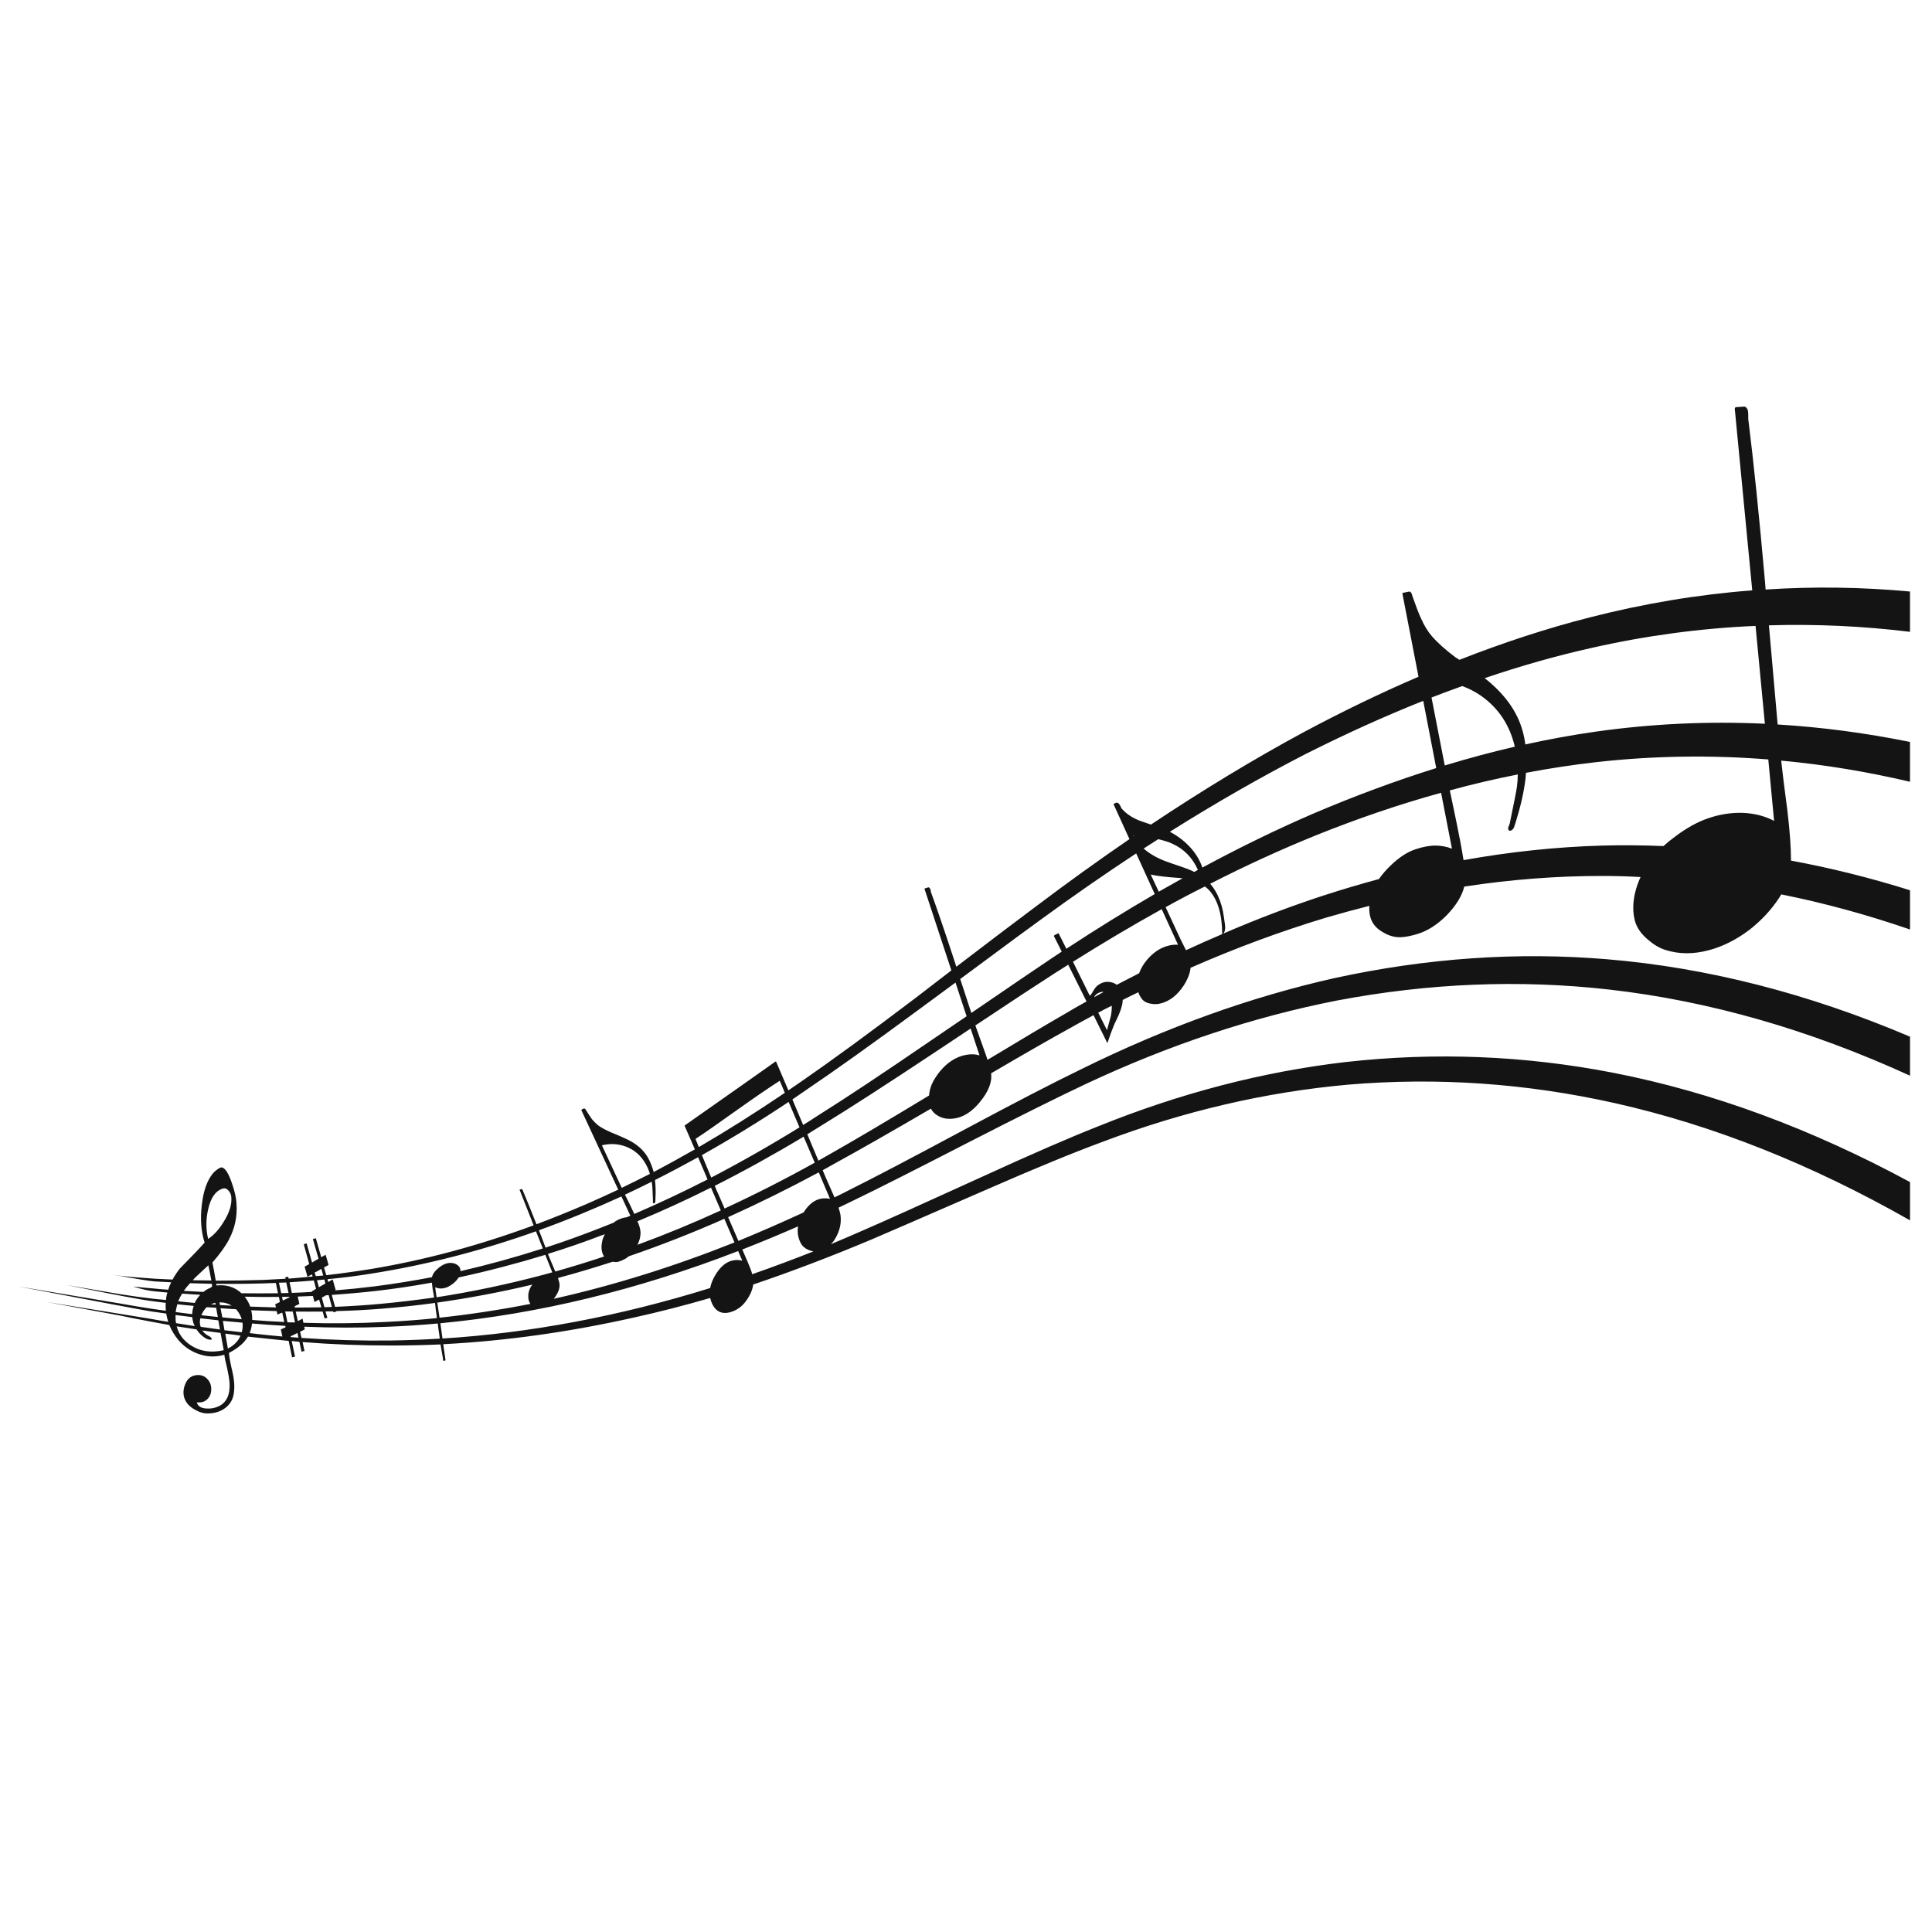 <?xml version="1.0" encoding="utf-8"?>
<!-- Generator: Adobe Illustrator 16.0.0, SVG Export Plug-In . SVG Version: 6.00 Build 0)  -->
<!DOCTYPE svg PUBLIC "-//W3C//DTD SVG 1.1//EN" "http://www.w3.org/Graphics/SVG/1.1/DTD/svg11.dtd">
<svg version="1.1" id="Layer_1" xmlns="http://www.w3.org/2000/svg" xmlns:xlink="http://www.w3.org/1999/xlink" x="0px" y="0px"
	 width="300px" height="300px" viewBox="0 0 300 300" enable-background="new 0 0 300 300" xml:space="preserve">
<path fill-rule="evenodd" clip-rule="evenodd" fill="#141414" d="M34.981,207.092c0.135,0.708,0.27,1.479,0.404,2.311
	c0.661-0.318,1.204-0.776,1.634-1.376c0.134-0.221,0.245-0.428,0.33-0.623C36.553,207.28,35.764,207.177,34.981,207.092z
	 M46.34,207.715l-0.146-0.735c-0.526,0.271-0.881,0.441-1.065,0.516l0.02,0.127C45.551,207.647,45.949,207.679,46.34,207.715z
	 M85.079,194.704c0.099,0.244,0.195,0.482,0.293,0.716c0.038,0.085,0.298,0.71,0.789,1.872c0.024,0.037,0.048,0.086,0.072,0.146
	c2.521-0.711,5.046-1.486,7.58-2.33c-0.01-0.013-0.024-0.024-0.037-0.037c-0.352-0.574-0.458-1.272-0.311-2.092
	c0.061-0.439,0.213-0.881,0.458-1.321c-0.134,0.048-0.268,0.093-0.403,0.129C90.719,192.864,87.904,193.835,85.079,194.704z
	 M83.684,191.034c0.329,0.833,0.673,1.731,1.028,2.698c2.788-0.905,5.569-1.903,8.346-2.993c0.748-0.293,1.5-0.591,2.258-0.898
	c0.1-0.085,0.191-0.159,0.276-0.221c0.599-0.354,1.175-0.555,1.726-0.605c0.195-0.085,0.385-0.164,0.569-0.237l-1.396-2.991
	C92.222,187.744,87.954,189.493,83.684,191.034z M97.281,178.079c-1.213-0.478-2.484-0.557-3.817-0.238l2.9,6.22
	c0.048,0.11,0.109,0.239,0.182,0.387c1.444-0.698,2.9-1.421,4.369-2.165c-0.161-0.552-0.38-1.07-0.663-1.562
	C99.556,179.474,98.565,178.593,97.281,178.079z M67.903,202.266l0.348,2.347c4.673-0.501,9.377-1.217,14.111-2.145
	c-0.024-0.039-0.048-0.081-0.075-0.13c-0.17-0.271-0.256-0.605-0.256-1.009c-0.011-0.343,0.043-0.673,0.164-0.992
	c0.088-0.281,0.239-0.568,0.461-0.862C77.714,200.65,72.796,201.579,67.903,202.266z M71.223,198.357
	c-0.036,0.048-0.08,0.109-0.128,0.182c-0.171,0.257-0.422,0.52-0.751,0.789c-0.306,0.231-0.593,0.409-0.863,0.533
	c-0.722,0.28-1.357,0.287-1.909,0.017l0.221,1.562c5.529-0.857,11.078-2.025,16.644-3.506c0.184-0.062,0.379-0.115,0.587-0.163
	c0.246-0.076,0.489-0.142,0.734-0.203l-1.082-2.717C80.184,196.221,75.701,197.39,71.223,198.357z M51.516,201.072l0.513,1.853
	c2.373-0.097,4.698-0.25,6.973-0.457c2.802-0.258,5.604-0.589,8.405-0.991c-0.037-0.283-0.11-0.699-0.22-1.25
	c-0.061-0.416-0.105-0.769-0.129-1.063c-2.875,0.526-5.736,0.954-8.587,1.285C56.195,200.704,53.876,200.913,51.516,201.072z
	 M46.983,204.759l0.128,0.643c4.343,0.135,8.563,0.093,12.661-0.126c2.693-0.124,5.383-0.325,8.076-0.607
	c-0.159-1.112-0.256-1.896-0.294-2.349c-2.789,0.38-5.572,0.68-8.349,0.9c-2.276,0.184-4.606,0.305-6.992,0.366l0.019,0.073
	l-0.459,0.11l-0.037-0.147c-0.391,0-0.789,0.007-1.193,0.019l0.294,0.992l-0.441,0.09l-0.293-1.063
	c-1.383,0.012-2.777,0.012-4.185,0l0.331,1.486L46.983,204.759z M47.239,206.008l0.093,0.405c-0.221,0.133-0.466,0.263-0.735,0.384
	l0.221,0.955c4.599,0.317,9.182,0.452,13.745,0.403c2.569-0.038,5.143-0.135,7.724-0.294c-0.047-0.44-0.115-0.918-0.201-1.432
	c-0.049-0.317-0.085-0.623-0.11-0.918c-2.678,0.245-5.346,0.416-8,0.515C55.889,206.198,51.644,206.19,47.239,206.008z
	 M48.58,201.237c-0.771,0.037-1.554,0.066-2.349,0.092l0.257,1.139l-0.733,0.365l0.036,0.201c1.37,0,2.74-0.011,4.111-0.035
	l-0.349-1.193c-0.086,0.025-0.196,0.08-0.331,0.166c-0.159,0.085-0.287,0.152-0.386,0.201L48.58,201.237z M51.038,201.108
	c-0.134,0-0.269,0.006-0.403,0.02c-0.184,0.097-0.404,0.219-0.66,0.365l0.402,1.487c0.392-0.012,0.778-0.024,1.157-0.037
	L51.038,201.108z M50.855,198.632l0.092,0.439l0.715-0.402l0.46,1.632c-0.038,0.024-0.081,0.048-0.129,0.074
	c2.128-0.172,4.22-0.387,6.275-0.643c2.925-0.38,5.86-0.85,8.809-1.412c0.111-0.502,0.465-0.991,1.064-1.469
	c0.796-0.649,1.578-0.874,2.349-0.68c0.171,0.049,0.349,0.136,0.532,0.257c0.196,0.147,0.331,0.307,0.404,0.477
	c0.048,0.148,0.074,0.307,0.074,0.479c4.257-0.979,8.52-2.153,12.791-3.525l-1.066-2.659c-8.488,3.022-16.979,5.205-25.468,6.551
	C55.504,198.117,53.203,198.411,50.855,198.632z M50.524,199.31l-0.147-0.624c-0.392,0.049-0.775,0.085-1.155,0.11l0.293,1.082
	L50.524,199.31z M49.901,197.054l-0.092,0.018c-0.221,0.158-0.54,0.336-0.955,0.532l0.185,0.551
	c0.391-0.024,0.776-0.056,1.155-0.092L49.901,197.054z M32.816,198.832c-0.184-1.002-0.336-1.786-0.459-2.347
	c-0.232,0.194-0.801,0.721-1.707,1.577c-0.269,0.243-0.508,0.489-0.715,0.733C30.891,198.808,31.85,198.82,32.816,198.832z
	 M42.854,203.018l-0.128-0.496c0.269-0.109,0.513-0.226,0.734-0.349l-0.146-0.789c-1.762,0.024-3.537,0.013-5.323-0.037
	c0.378,0.465,0.667,0.98,0.863,1.541C40.199,202.938,41.534,202.98,42.854,203.018z M45.459,203.659
	c-0.404-0.014-0.794-0.019-1.174-0.019l0.349,1.688c0.403,0.013,0.794,0.019,1.173,0.019L45.459,203.659z M39,203.458
	c0.122,0.464,0.177,0.966,0.165,1.503c0.833,0.062,1.652,0.124,2.459,0.185c0.844,0.037,1.682,0.079,2.514,0.13l-0.312-1.452
	c-0.195,0.05-0.44,0.154-0.734,0.313l-0.128-0.55C41.667,203.55,40.347,203.507,39,203.458z M39.129,205.512v0.02
	c-0.062,0.537-0.183,1.028-0.367,1.468c0.967,0.122,1.945,0.232,2.937,0.329c0.721,0.063,1.437,0.13,2.147,0.203l-0.238-1.102
	c0.207-0.098,0.451-0.208,0.732-0.329l-0.037-0.221C42.591,205.781,40.865,205.659,39.129,205.512z M44.964,199.109l0.349,1.65
	c1.027-0.036,2.061-0.085,3.101-0.147l-0.018-0.072c0.342-0.196,0.568-0.337,0.679-0.423l-0.349-1.285
	C47.466,198.942,46.213,199.034,44.964,199.109z M43.662,200.797c0.378-0.013,0.758-0.02,1.137-0.02l-0.349-1.632
	c-0.379,0.012-0.759,0.025-1.137,0.036L43.662,200.797z M44.964,201.439l-0.037-0.074c-0.38,0-0.759,0.006-1.138,0.019l0.129,0.569
	L44.964,201.439z M37.532,204.852c-0.159-0.563-0.447-1.076-0.862-1.541l-0.018-0.018c-0.795-0.036-1.598-0.088-2.405-0.147
	c0.086,0.428,0.178,0.9,0.275,1.413C35.538,204.668,36.542,204.767,37.532,204.852z M37.662,205.385
	c-1.028-0.1-2.044-0.189-3.047-0.275c0.074,0.427,0.153,0.911,0.239,1.45c0.893,0.096,1.786,0.201,2.679,0.311
	c0.099-0.331,0.147-0.666,0.147-1.009C37.679,205.702,37.674,205.542,37.662,205.385z M31.109,204.705
	c-0.121,0.465-0.103,0.905,0.055,1.321c0.979,0.147,1.977,0.287,2.991,0.422c-0.085-0.5-0.17-0.979-0.256-1.431
	C32.981,204.92,32.052,204.814,31.109,204.705z M32.101,202.98c-0.293,0.269-0.538,0.611-0.734,1.028
	c-0.037,0.072-0.066,0.146-0.091,0.22c0.855,0.097,1.706,0.189,2.551,0.274c-0.111-0.525-0.196-1.004-0.257-1.432
	C33.08,203.048,32.59,203.018,32.101,202.98z M34.083,202.229c0.024,0.134,0.048,0.275,0.072,0.421
	c0.612,0.025,1.218,0.056,1.817,0.093C35.41,202.387,34.78,202.217,34.083,202.229z M33.495,202.577
	c-0.024-0.086-0.048-0.178-0.073-0.276c-0.232,0.062-0.453,0.136-0.66,0.221C32.993,202.546,33.238,202.563,33.495,202.577z
	 M33.569,199.349c0.011,0.096,0.024,0.182,0.036,0.256c1.553-0.16,2.851,0.242,3.891,1.209c1.92,0.026,3.81,0.026,5.669,0
	l-0.33-1.595C39.814,199.341,36.725,199.385,33.569,199.349z M30.523,206.43c-1.052-0.157-2.08-0.317-3.084-0.478
	c0.294,1.176,0.997,2.141,2.111,2.9c1.467,0.99,3.199,1.26,5.193,0.807c-0.183-0.965-0.348-1.859-0.496-2.68
	c-0.954-0.121-1.902-0.25-2.844-0.385c0.024,0.024,0.062,0.061,0.11,0.11c0.099,0.184,0.324,0.392,0.679,0.623
	c0.086,0.052,0.226,0.13,0.422,0.239c0.171,0.111,0.263,0.251,0.275,0.424c-0.391,0.133-0.898-0.062-1.523-0.588
	C31.048,207.134,30.768,206.81,30.523,206.43z M27.273,205.054c0.013,0.134,0.037,0.27,0.075,0.403
	c0.941,0.159,1.901,0.313,2.88,0.459c-0.208-0.453-0.33-0.894-0.367-1.32c0-0.037,0-0.062,0-0.073
	c-0.857-0.099-1.725-0.209-2.606-0.33C27.256,204.486,27.262,204.773,27.273,205.054z M29.843,204.063
	c0.012-0.44,0.092-0.867,0.238-1.284c-0.843-0.073-1.694-0.158-2.55-0.257c-0.11,0.403-0.195,0.808-0.258,1.213
	C28.144,203.854,29,203.965,29.843,204.063z M28.283,200.87c-0.012,0.012-0.025,0.029-0.036,0.056
	c-0.232,0.366-0.422,0.745-0.569,1.137c0.855,0.098,1.713,0.183,2.569,0.257c0.062-0.17,0.141-0.33,0.239-0.478
	c0.171-0.268,0.373-0.532,0.605-0.789C30.162,201.005,29.226,200.943,28.283,200.87z M29.513,199.256
	c-0.379,0.403-0.704,0.8-0.973,1.192c1.027,0.062,2.043,0.115,3.046,0.164c0.172-0.146,0.361-0.28,0.57-0.402
	c0.183-0.1,0.329-0.165,0.44-0.202c0.159-0.072,0.275-0.165,0.348-0.275c-0.024-0.135-0.042-0.263-0.054-0.384
	C31.764,199.322,30.639,199.291,29.513,199.256z M35.918,185.896c-0.025-0.379-0.167-0.716-0.424-1.008
	c-0.281-0.331-0.592-0.435-0.935-0.314c-1.078,0.345-1.818,1.391-2.221,3.14c-0.378,1.603-0.384,3.156-0.019,4.66
	c0.869-0.562,1.665-1.432,2.386-2.604C35.612,188.336,36.016,187.046,35.918,185.896z M169.894,154.847
	c0.491-0.269,0.98-0.538,1.469-0.807c-0.185-0.037-0.373-0.02-0.568,0.055C170.352,154.241,170.054,154.491,169.894,154.847z
	 M171.895,159.967c0.354-1.297,0.558-2.037,0.605-2.221c0.109-0.611,0.153-1.138,0.13-1.577c-0.711,0.343-1.408,0.703-2.095,1.082
	L171.895,159.967z M179.95,147.452c0.99-0.563,1.981-0.813,2.973-0.752l-2.534-5.523c-4.562,2.532-9.155,5.254-13.778,8.165
	l2.604,5.267c0.146-0.086,0.32-0.317,0.516-0.697c0.219-0.367,0.414-0.63,0.587-0.789c0.673-0.575,1.407-0.776,2.2-0.606
	c0.343,0.074,0.637,0.209,0.882,0.404c1.161-0.599,2.323-1.199,3.487-1.798c0.171-0.489,0.428-0.984,0.77-1.485
	C178.294,148.718,179.059,147.99,179.95,147.452z M183.619,136.386c-0.072-0.012-0.153-0.024-0.239-0.036
	c-2.2-0.146-3.768-0.331-4.697-0.55l1.248,2.66C181.167,137.763,182.396,137.072,183.619,136.386z M187.694,138.167
	c-0.184-0.196-0.386-0.367-0.606-0.514c-2.03,1.016-4.062,2.086-6.092,3.212l2.274,4.899c0.171,0.367,0.448,0.917,0.826,1.652
	c0.024,0.049,0.049,0.091,0.072,0.128c1.873-0.868,3.745-1.7,5.616-2.495C189.772,141.941,189.075,139.647,187.694,138.167z
	 M115.263,194.025c0.246,0.563,0.546,1.254,0.899,2.074c0.293,0.673,0.508,1.26,0.645,1.761c3.143-1.102,6.311-2.281,9.504-3.541
	c-0.268-0.05-0.533-0.129-0.789-0.238c-0.563-0.246-0.965-0.611-1.209-1.102c-0.404-0.809-0.533-1.658-0.387-2.551
	C121.026,191.7,118.139,192.9,115.263,194.025z M115.263,195.751l-0.642-1.487c-15.561,6.02-30.975,9.757-46.242,11.212l0.33,2.369
	c13.663-0.857,27.519-3.47,41.565-7.837c0.12-0.686,0.415-1.4,0.879-2.147C112.254,196.087,113.624,195.383,115.263,195.751z
	 M114.053,192.924l-1.578-3.67c-4.953,2.189-9.896,4.13-14.829,5.817c-0.145,0.123-0.304,0.239-0.475,0.349
	c-0.369,0.208-0.704,0.361-1.011,0.458c-0.315,0.112-0.653,0.123-1.008,0.037c-2.863,0.931-5.699,1.773-8.514,2.532
	c0.062,0.222,0.123,0.423,0.182,0.606c0.209,0.734-0.037,1.565-0.732,2.495c-0.05,0.048-0.087,0.091-0.111,0.13
	C95.275,199.598,104.635,196.68,114.053,192.924z M111.925,187.952l-1.523-3.542c-3.806,1.908-7.609,3.651-11.414,5.229
	c0.085,0.195,0.158,0.379,0.219,0.55c0.171,0.478,0.256,0.905,0.256,1.285c0,0.563-0.158,1.169-0.475,1.817
	C103.293,191.714,107.607,189.934,111.925,187.952z M109.869,183.144l-1.467-3.45c-2.24,1.235-4.471,2.417-6.698,3.541
	c0.109,0.895,0.133,1.86,0.072,2.9c0,0.231-0.007,0.38-0.018,0.44c-0.024,0.159-0.099,0.256-0.221,0.293
	c-0.12-0.024-0.178-0.103-0.165-0.238c0.024-0.134,0.031-0.22,0.018-0.256c-0.048-1.493-0.104-2.375-0.165-2.644
	c-0.013-0.085-0.018-0.165-0.018-0.238c-1.396,0.697-2.784,1.372-4.167,2.019c0.245,0.466,0.515,1.01,0.809,1.632
	c0.244,0.49,0.458,0.942,0.642,1.359C102.271,186.876,106.064,185.089,109.869,183.144z M124.787,188.263
	c1.079-1.736,2.442-2.439,4.093-2.111l-1.743-4.108c-4.71,2.53-9.401,4.85-14.075,6.955c0.478,1.101,1.009,2.329,1.596,3.688
	C118.023,191.303,121.399,189.829,124.787,188.263z M126.513,180.539l-1.726-4.038c-4.622,2.777-9.223,5.321-13.797,7.634
	c0.085,0.196,0.17,0.409,0.256,0.641c0.366,0.796,0.789,1.757,1.267,2.882C117.16,185.517,121.829,183.144,126.513,180.539z
	 M124.146,175.052l-1.688-3.945c-4.478,2.983-8.967,5.736-13.469,8.257c0.43,1.028,0.913,2.19,1.452,3.487
	C115,180.478,119.571,177.878,124.146,175.052z M121.87,169.692l-0.789-1.872c-1.517,0.967-3.682,2.446-6.494,4.441
	c-3.01,2.152-5.206,3.683-6.589,4.588c0.161,0.403,0.331,0.826,0.515,1.265C112.77,175.644,117.221,172.836,121.87,169.692z
	 M151.453,159.233c0.024,0.073,0.465,1.302,1.319,3.688c0.222,0.599,0.409,1.149,0.57,1.651c5.186-3.133,9.224-5.53,12.109-7.194
	c1.076-0.647,2.166-1.271,3.266-1.871l-2.845-5.708c-0.731,0.453-1.466,0.918-2.2,1.395
	C161.265,152.736,157.189,155.416,151.453,159.233z M148.369,152.572c-1.702,1.247-3.56,2.618-5.579,4.109
	c-7.194,5.31-13.091,9.518-17.689,12.626c-0.687,0.466-1.371,0.936-2.056,1.413l1.669,3.964c0.722-0.441,1.432-0.894,2.128-1.358
	c4.454-2.79,10.379-6.723,17.781-11.799c1.971-1.346,3.792-2.589,5.469-3.726L148.369,152.572z M144.259,170.114
	c0.048-0.574,0.184-1.139,0.403-1.688c0.294-0.685,0.741-1.394,1.34-2.128c0.598-0.697,1.191-1.229,1.779-1.597
	c0.711-0.465,1.45-0.765,2.22-0.899c0.748-0.146,1.445-0.122,2.094,0.074l-1.377-4.166c-1.676,1.113-3.487,2.319-5.433,3.616
	c-7.475,4.965-13.406,8.796-17.799,11.486c-0.71,0.452-1.42,0.893-2.128,1.321l1.723,4.091c0.761-0.427,1.502-0.851,2.223-1.264
	C132.887,176.929,137.873,173.98,144.259,170.114z M163.874,145.14c0.318-0.147,0.485-0.227,0.496-0.239l1.212,2.423
	c4.625-3.034,9.2-5.866,13.727-8.496l-2.884-6.313c-4.964,3.267-9.992,6.76-15.082,10.479c-0.601,0.415-4.68,3.425-12.24,9.027
	c0.489,1.505,1.065,3.26,1.725,5.268c5.97-4.087,10.045-6.856,12.221-8.313c0.601-0.404,1.206-0.807,1.817-1.211l-1.155-2.294
	C163.611,145.335,163.667,145.225,163.874,145.14z M219.861,131.854c1.15-0.379,2.184-0.563,3.103-0.551
	c0.818,0,1.65,0.159,2.495,0.477l-1.688-8.679c-6.387,1.762-12.864,3.963-19.434,6.606c-5.445,2.202-10.919,4.71-16.424,7.524
	c0.417,0.465,0.795,1.04,1.138,1.725c0.502,1.052,0.833,2.19,0.99,3.413c0.134,0.894,0.202,1.408,0.202,1.542
	c0.013,0.453-0.079,0.802-0.274,1.046c5.211-2.251,10.398-4.221,15.561-5.908c2.873-0.931,5.738-1.78,8.588-2.551
	c0.525-0.759,1.18-1.505,1.963-2.239C217.366,133.046,218.628,132.246,219.861,131.854z M181.95,130.973
	c-0.564-0.257-1.268-0.478-2.109-0.66c-0.762,0.477-1.512,0.959-2.258,1.449c0.881,0.771,1.965,1.407,3.248,1.909
	c0.611,0.232,1.541,0.557,2.788,0.972c0.687,0.234,1.298,0.483,1.835,0.753c0.171-0.109,0.355-0.22,0.553-0.33
	C185.149,133.145,183.797,131.78,181.95,130.973z M181.655,129.156c1.175,0.625,2.186,1.384,3.029,2.276
	c0.94,0.992,1.613,2.086,2.019,3.285c5.773-3.119,11.506-5.909,17.194-8.368c6.484-2.764,12.857-5.125,19.12-7.083l-2.019-10.441
	c-5.981,2.385-12.069,5.138-18.26,8.258C195.842,120.63,188.813,124.654,181.655,129.156z M175.95,129.799
	c0.01,0.025,0.028,0.049,0.055,0.073c0.023-0.024,0.061-0.042,0.109-0.055C176.053,129.806,175.999,129.799,175.95,129.799z
	 M236.946,120c-0.012,0.33-0.039,0.66-0.074,0.991c-0.244,1.981-0.74,4.178-1.485,6.587c-0.062,0.171-0.159,0.472-0.293,0.9
	c-0.161,0.342-0.387,0.52-0.68,0.532c-0.209-0.11-0.276-0.299-0.202-0.568c0.123-0.282,0.195-0.471,0.221-0.569
	c0.695-3.364,1.07-5.272,1.119-5.726c0.085-0.636,0.129-1.266,0.129-1.89c-3.498,0.685-7.016,1.511-10.552,2.478
	c0.245,1.199,0.593,2.869,1.045,5.01c0.478,2.299,0.837,4.238,1.083,5.816c7.231-1.296,14.362-2.048,21.397-2.256
	c3.206-0.086,6.423-0.062,9.651,0.073c0.563-0.514,1.186-1.021,1.873-1.523c1.7-1.272,3.334-2.183,4.898-2.734
	c1.848-0.661,3.707-0.96,5.578-0.899c1.824,0.085,3.43,0.502,4.826,1.248l-0.898-9.542c-8.918-0.709-17.787-0.575-26.608,0.403
	C244.327,118.746,240.652,119.302,236.946,120z M230.541,105.302c3.084,2.434,5.04,5.15,5.874,8.147
	c0.194,0.684,0.342,1.4,0.44,2.147c3.656-0.808,7.29-1.468,10.898-1.983c8.735-1.235,17.5-1.645,26.296-1.229l-1.448-15.193
	c-8.554,0.367-17.06,1.51-25.525,3.432C241.667,101.833,236.155,103.393,230.541,105.302z M235.021,115.192
	c-0.856-2.997-2.534-5.377-5.029-7.138c-0.917-0.636-1.896-1.144-2.936-1.523c-1.578,0.563-3.17,1.156-4.771,1.781l2.056,10.55
	c3.658-1.113,7.285-2.086,10.88-2.918C235.161,115.7,235.094,115.449,235.021,115.192z M296.584,115.209v6.185
	c-6.69-1.578-13.358-2.672-20.002-3.285c0.209,1.934,0.521,4.454,0.937,7.561c0.392,3.23,0.588,5.885,0.588,7.964
	c6.152,1.138,12.313,2.673,18.478,4.605v6.093c-6.679-2.3-13.34-4.117-19.981-5.45c-0.123,0.172-0.239,0.354-0.349,0.55
	c-1.202,1.835-2.735,3.487-4.608,4.955c-2.029,1.529-4.121,2.581-6.275,3.156c-2.411,0.648-4.666,0.637-6.771-0.037
	c-0.894-0.281-1.77-0.789-2.624-1.523c-1.089-0.893-1.787-1.871-2.093-2.936c-0.403-1.469-0.359-3.095,0.13-4.881
	c0.194-0.685,0.439-1.346,0.733-1.981c-1.958-0.111-3.908-0.166-5.854-0.166c-7.096-0.012-14.27,0.538-21.525,1.651
	c-0.013,0.037-0.021,0.086-0.037,0.147c-0.377,1.394-1.258,2.813-2.641,4.256c-1.469,1.493-3.018,2.484-4.644,2.974
	c-0.942,0.281-1.749,0.44-2.421,0.477c-0.919,0.061-1.824-0.166-2.717-0.679c-1.063-0.55-1.756-1.309-2.073-2.275
	c-0.185-0.563-0.252-1.2-0.202-1.909c-2.227,0.563-4.451,1.168-6.679,1.817c-6.999,2.104-14.026,4.704-21.086,7.799
	c-0.072,0.844-0.428,1.762-1.063,2.753c-0.967,1.479-2.141,2.403-3.524,2.77c-0.513,0.147-1.039,0.166-1.576,0.056
	c-0.587-0.086-1.041-0.318-1.359-0.697c-0.269-0.343-0.465-0.704-0.587-1.082c-0.807,0.378-1.615,0.775-2.423,1.191
	c-0.011,0.331-0.054,0.631-0.128,0.9c-0.087,0.379-0.25,0.861-0.496,1.449c-0.146,0.331-0.373,0.808-0.678,1.432
	c-0.319,0.746-0.679,1.725-1.082,2.935l-2.148-4.349c-1.234,0.661-2.46,1.334-3.67,2.019c-2.936,1.615-7.016,3.953-12.239,7.011
	c0.184,1.37-0.417,2.881-1.798,4.532c-1.53,1.835-3.218,2.674-5.065,2.513c-0.403-0.036-0.814-0.157-1.23-0.365
	c-0.539-0.282-0.918-0.618-1.138-1.011c-0.037-0.072-0.074-0.134-0.109-0.183c-6.228,3.633-11.084,6.404-14.57,8.313
	c-0.747,0.428-1.495,0.844-2.24,1.248l0.495,1.174c0.294,0.648,0.741,1.664,1.341,3.047c0.77-0.367,1.541-0.753,2.311-1.157
	c3.597-1.785,9.592-4.929,17.985-9.432c7.692-4.123,13.726-7.241,18.093-9.357c13.125-6.473,26.19-11.17,39.195-14.094
	c14.351-3.132,28.49-4.111,42.425-2.936c15.562,1.308,31.227,5.315,46.996,12.019v6.057c-15.646-7.157-31.225-11.616-46.737-13.378
	c-13.886-1.566-27.967-0.998-42.243,1.707c-13.028,2.558-26.015,6.868-38.958,12.937c-4.392,2.067-10.404,5.061-18.039,8.974
	c-8.551,4.405-14.556,7.438-18.02,9.103c-0.807,0.379-1.602,0.764-2.385,1.155c0.198,0.575,0.305,1.034,0.332,1.376
	c0.098,1.09-0.146,2.166-0.734,3.229c-0.22,0.416-0.485,0.771-0.789,1.064c1.845-0.77,3.695-1.565,5.541-2.384
	c2.532-1.091,8.575-3.813,18.129-8.168c7.354-3.375,13.323-5.969,17.911-7.78c12.688-5.126,25.439-8.441,38.261-9.945
	c13.995-1.578,27.898-1.021,41.71,1.669c15.281,2.985,30.621,8.638,46.022,16.956v5.946c-15.305-8.711-30.558-14.771-45.767-18.186
	c-13.784-3.097-27.622-4.056-41.508-2.882c-12.784,1.15-25.457,4.099-38.022,8.846c-4.649,1.714-10.601,4.159-17.855,7.339
	c-10.372,4.515-16.422,7.141-18.146,7.873c-6.351,2.666-12.461,4.992-18.332,6.975c-0.109,0.83-0.472,1.67-1.083,2.514
	c-0.648,0.916-1.493,1.517-2.534,1.798c-1.198,0.317-2.097-0.072-2.695-1.176c-0.171-0.353-0.294-0.704-0.366-1.045
	c-4.088,1.188-8.051,2.202-11.894,3.047c-10.031,2.251-19.883,3.627-29.562,4.129l0.349,2.423c0,0.072-0.012,0.116-0.036,0.127
	l-0.258,0.02c-0.049-0.014-0.079-0.067-0.091-0.167c0-0.072,0-0.126,0-0.163c-0.123-0.637-0.251-1.371-0.385-2.204
	c-2.533,0.112-5.071,0.167-7.616,0.167c-4.564,0.011-9.163-0.167-13.8-0.532l0.293,1.376l-0.458,0.109l-0.331-1.523
	c-0.404-0.037-0.801-0.078-1.192-0.128l0.513,2.422l-0.458,0.111l-0.532-2.552c-1.004-0.098-2.012-0.202-3.028-0.312
	c-1.114-0.122-2.208-0.239-3.286-0.349c-0.17,0.269-0.367,0.531-0.586,0.789c-0.552,0.623-1.338,1.206-2.368,1.743
	c0.024,0.539,0.208,1.534,0.55,2.99c0.27,1.163,0.343,2.209,0.221,3.139c-0.098,0.991-0.539,1.793-1.321,2.404
	c-0.783,0.587-1.737,0.874-2.862,0.861c-0.587-0.011-1.194-0.194-1.817-0.55c-0.636-0.343-1.101-0.745-1.394-1.21
	c-0.501-0.81-0.575-1.694-0.221-2.661c0.367-1.004,1.034-1.518,2-1.542c0.636-0.013,1.149,0.214,1.542,0.68
	c0.367,0.403,0.55,0.91,0.55,1.521s-0.183,1.107-0.55,1.487c-0.416,0.453-0.979,0.635-1.688,0.55
	c0.146,0.587,0.629,0.904,1.45,0.956c0.698,0.06,1.352-0.056,1.963-0.35c1.211-0.588,1.768-1.786,1.67-3.598
	c-0.036-0.525-0.158-1.283-0.367-2.274c-0.27-1.065-0.416-1.773-0.44-2.128c-1.395,0.415-2.789,0.354-4.185-0.184
	c-1.161-0.441-2.147-1.139-2.954-2.094c-0.611-0.746-1.082-1.521-1.413-2.331c-1.003-0.182-1.994-0.365-2.973-0.55
	c-2.043-0.379-3.59-0.684-4.643-0.917l-11.431-2.11c10.056,1.627,15.427,2.495,16.111,2.606c0.918,0.171,1.841,0.33,2.771,0.476
	c-0.135-0.415-0.239-0.844-0.312-1.285c-0.771-0.109-1.548-0.219-2.33-0.329c-1.64-0.269-8.503-1.56-20.589-3.872l15.78,2.644
	c1.787,0.318,3.408,0.587,4.864,0.808c0.746,0.109,1.486,0.214,2.219,0.311c-0.025-0.305-0.036-0.623-0.036-0.953
	c0-0.086,0.006-0.178,0.02-0.276c-0.687-0.072-1.372-0.159-2.057-0.257c-1.504-0.171-5.958-1.008-13.358-2.514l8.348,1.432
	c1.958,0.306,3.647,0.539,5.065,0.697c0.685,0.073,1.364,0.142,2.038,0.202c0.024-0.392,0.097-0.777,0.219-1.157
	c-0.697-0.061-1.406-0.128-2.128-0.201c-0.844-0.086-1.909-0.33-3.193-0.734c1.101,0.123,2.189,0.227,3.267,0.312
	c0.721,0.074,1.449,0.136,2.183,0.184c0.11-0.391,0.263-0.776,0.458-1.154c-0.831-0.051-1.663-0.093-2.496-0.13
	c-0.942-0.072-3.126-0.428-6.551-1.063l1.137,0.183c1.494,0.171,3.316,0.324,5.469,0.461c0.882,0.036,1.769,0.078,2.662,0.126
	c0.306-0.587,0.69-1.169,1.155-1.743c1.824-1.847,3.095-3.18,3.817-3.999c-0.55-1.714-0.698-3.652-0.44-5.817
	c0.245-2.214,0.837-3.879,1.78-4.992c0.135-0.159,0.336-0.337,0.605-0.531c0.355-0.258,0.6-0.368,0.735-0.331
	c0.525,0.11,1.045,0.93,1.56,2.459c0.439,1.223,0.679,2.319,0.715,3.286c0.122,1.882-0.257,3.675-1.137,5.377
	c-0.526,1.039-1.395,2.255-2.606,3.65c0.208,1.039,0.379,1.975,0.513,2.809c2.435,0,4.894-0.037,7.377-0.111
	c1.162-0.061,2.319-0.122,3.468-0.182l-0.055-0.223l0.458-0.092l0.074,0.294c1.248-0.098,2.489-0.209,3.725-0.33l-0.091-0.313
	c-0.099,0.024-0.22,0.08-0.368,0.166c-0.159,0.097-0.269,0.165-0.33,0.202l-0.458-1.579c0.403-0.221,0.642-0.354,0.715-0.404
	l-0.844-3.082l0.441-0.129l0.844,2.974c0.429-0.269,0.764-0.465,1.008-0.587l-0.88-3.063l0.459-0.13l0.843,2.954l0.679-0.385
	l0.458,1.578l-0.715,0.403l0.366,1.192c2.301-0.268,4.594-0.587,6.882-0.953c8.356-1.383,16.79-3.646,25.305-6.789l-2.128-5.396
	c-0.061-0.063-0.068-0.11-0.018-0.147l0.257-0.091c0.085,0.011,0.146,0.06,0.184,0.145c0.024,0.05,0.046,0.116,0.072,0.203
	c0.55,1.285,1.241,2.99,2.074,5.12c2.556-0.967,5.131-2.006,7.724-3.119c1.652-0.723,3.31-1.475,4.973-2.258l-5.688-12.258
	c-0.037-0.086-0.043-0.141-0.017-0.165l0.383-0.184c0.085,0,0.154,0.031,0.204,0.092c0.035,0.06,0.083,0.134,0.145,0.22
	c0.379,0.611,0.672,1.059,0.881,1.34c0.368,0.439,0.736,0.795,1.102,1.064c0.476,0.329,1.125,0.672,1.945,1.027
	c0.904,0.367,1.591,0.66,2.054,0.882c1.714,0.745,2.923,1.767,3.634,3.063c0.354,0.647,0.642,1.376,0.863,2.184
	c2.078-1.1,4.178-2.258,6.293-3.468c0.024-0.013,0.062-0.023,0.109-0.036l-1.613-3.707c7.546-5.299,12.24-8.602,14.074-9.91
	l0.129-0.055l1.924,4.496c0.687-0.478,1.371-0.948,2.056-1.414c4.625-3.192,10.522-7.505,17.69-12.937
	c1.983-1.518,3.836-2.942,5.561-4.275l-4.11-12.479c-0.072-0.134-0.072-0.219,0-0.257l0.533-0.165
	c0.147,0.012,0.249,0.11,0.312,0.293c0.037,0.097,0.065,0.245,0.091,0.439c0.967,2.656,2.135,6.069,3.505,10.24
	c0.134,0.416,0.28,0.869,0.44,1.357c5.087-3.891,9.175-6.985,12.257-9.285c4.943-3.731,9.818-7.242,14.625-10.533l-2.477-5.431
	l0.239-0.147c0.269-0.147,0.495-0.085,0.679,0.184c0.098,0.134,0.201,0.336,0.311,0.605c0.723,0.855,1.732,1.523,3.028,2
	c0.393,0.135,0.911,0.313,1.56,0.533c8.052-5.371,15.91-10.129,23.582-14.277c6.102-3.267,12.092-6.16,17.963-8.68l-2.457-12.68
	c-0.062-0.208-0.051-0.324,0.035-0.349l1.011-0.202c0.146,0.037,0.263,0.146,0.349,0.33c0.048,0.135,0.096,0.294,0.146,0.478
	c0.55,1.566,0.983,2.685,1.302,3.358c0.502,1.137,1.072,2.067,1.708,2.789c0.868,1.003,2.084,2.092,3.65,3.266
	c0.172,0.111,0.374,0.239,0.605,0.386c6.911-2.716,13.66-4.912,20.241-6.588c8.38-2.153,16.79-3.554,25.231-4.202l-2.679-27.837
	c-0.074-0.367-0.031-0.569,0.13-0.605l1.355-0.092c0.318,0.11,0.502,0.385,0.551,0.826c0.023,0.245,0.031,0.599,0.02,1.064
	c0.831,6.643,1.706,15.139,2.621,25.489c0.027,0.317,0.052,0.66,0.076,1.027c7.463-0.489,14.938-0.386,22.423,0.312v6.257
	c-7.314-0.893-14.618-1.229-21.908-1.009c0.365,4.246,0.817,9.377,1.356,15.396C282.87,112.911,289.722,113.816,296.584,115.209z"/>
</svg>
